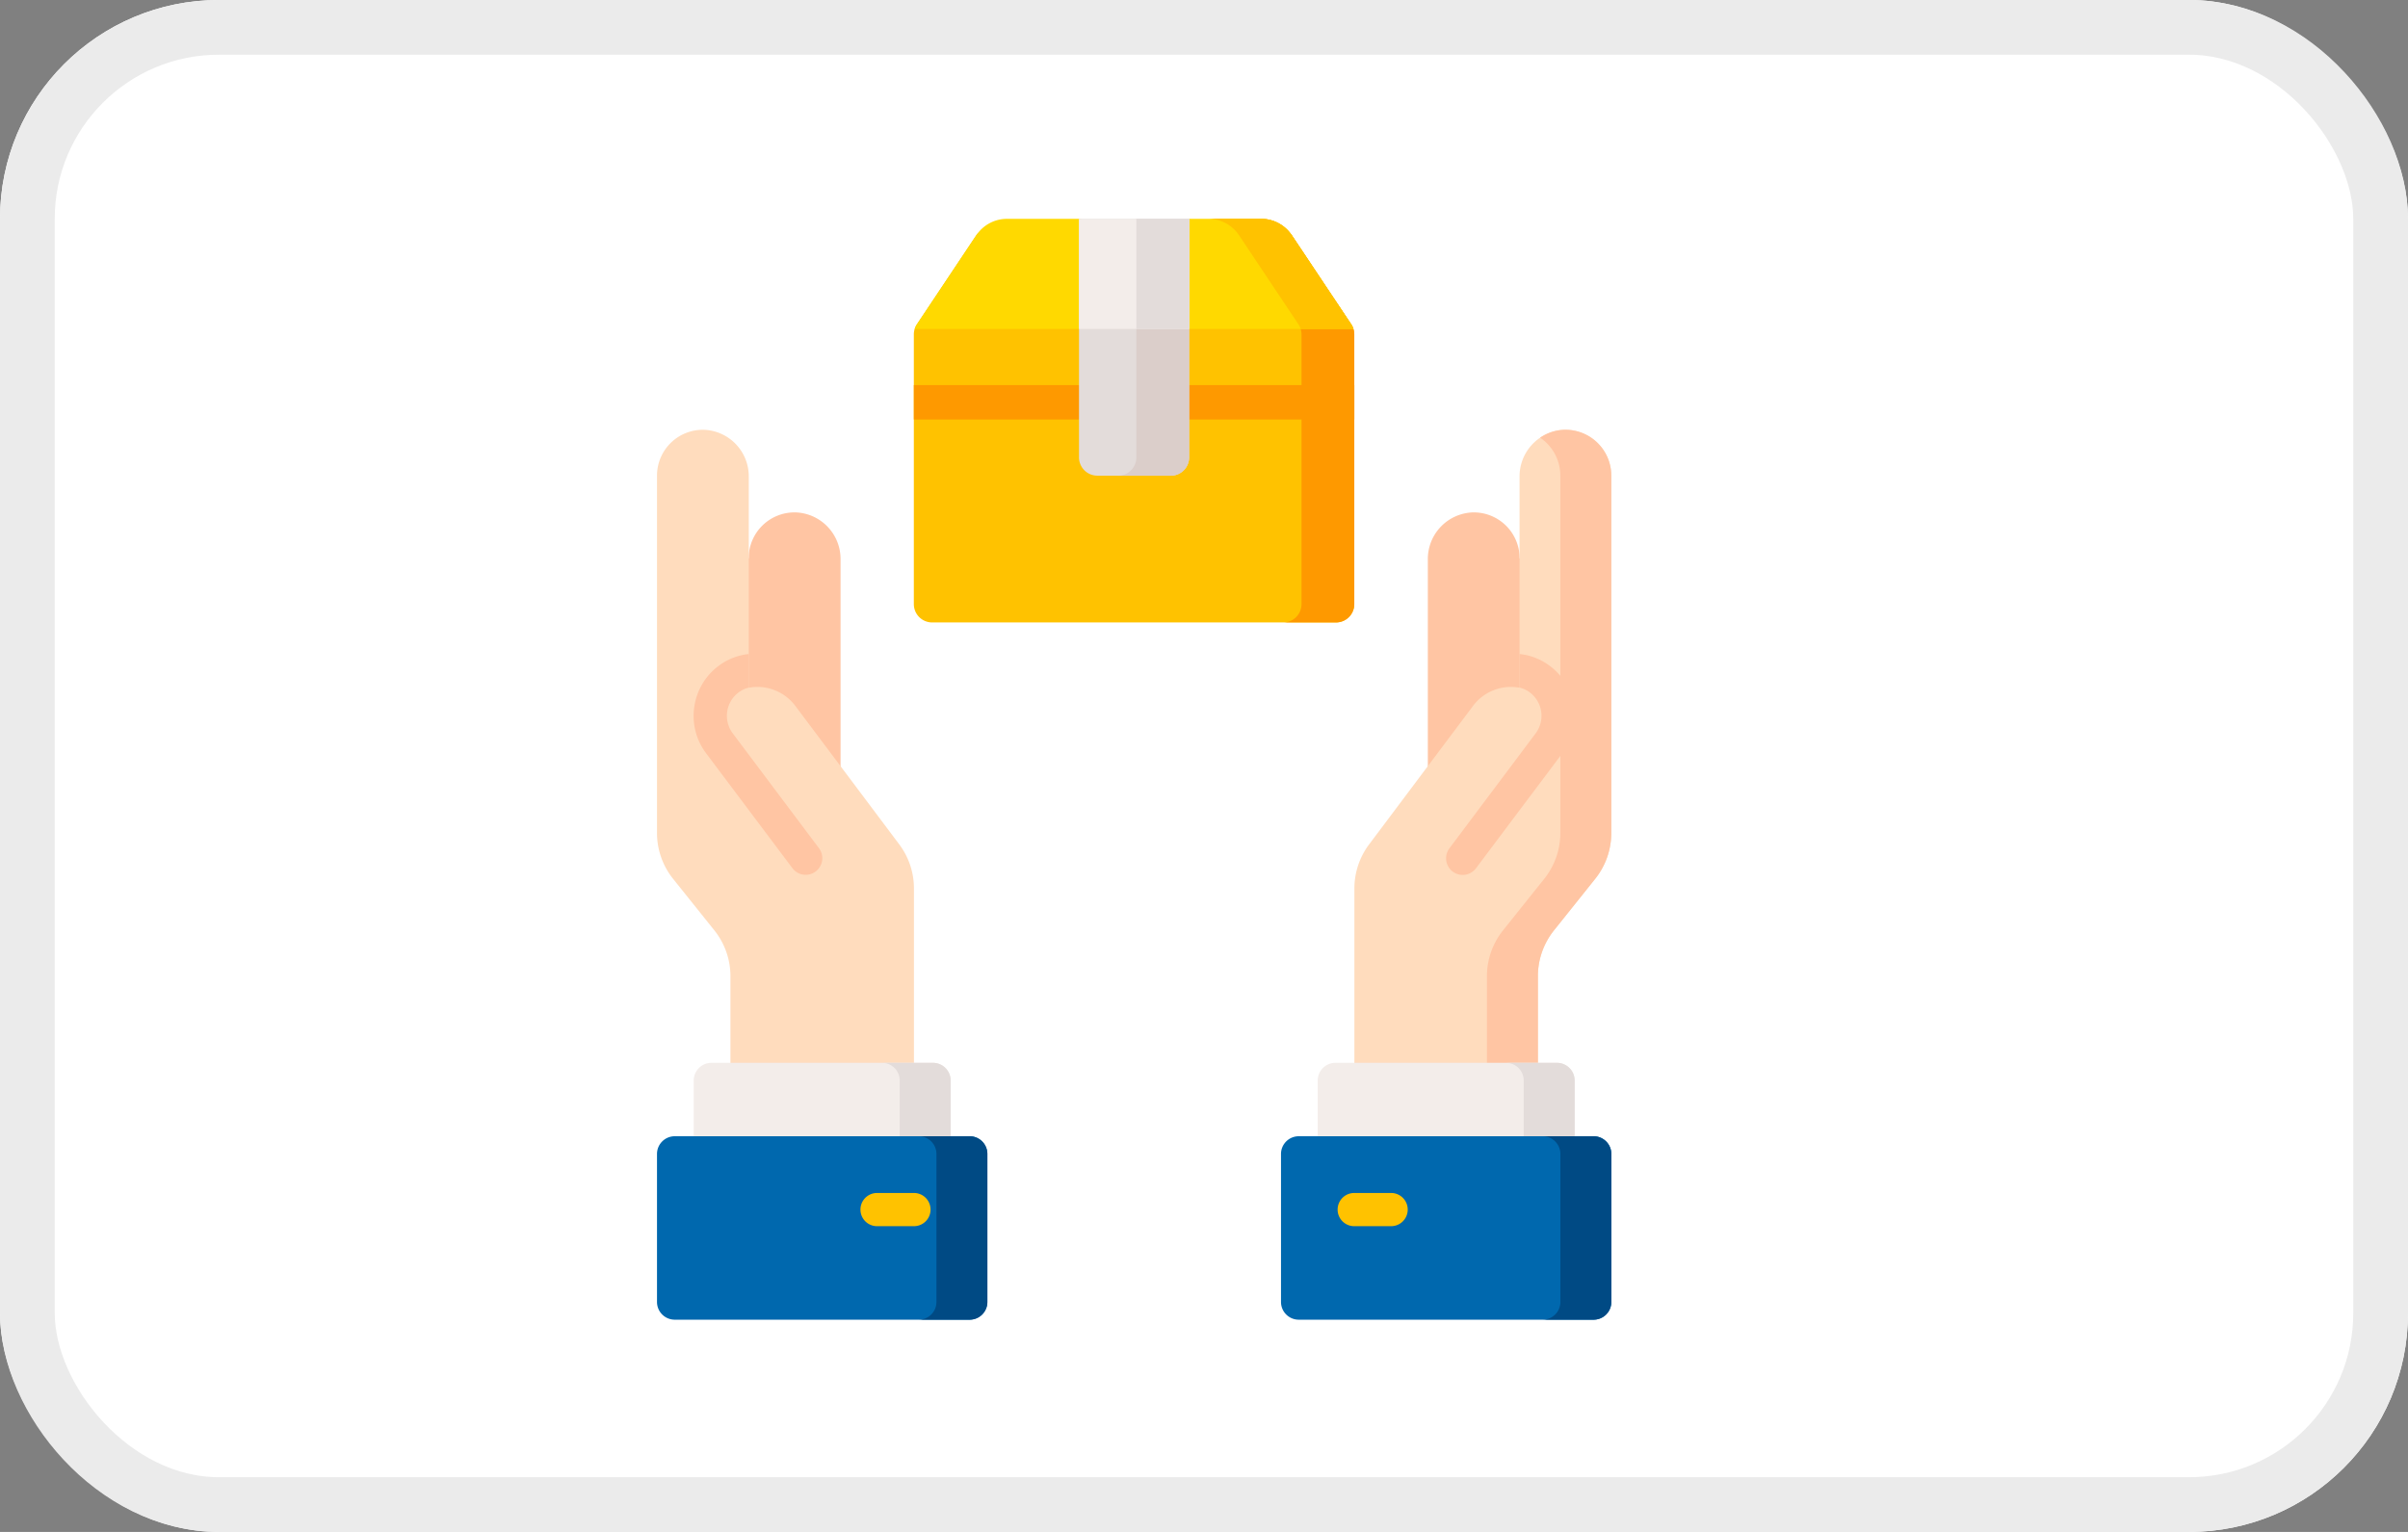<svg id="ic_uzcard_blue_copy_5" data-name="ic_uzcard_blue copy 5" xmlns="http://www.w3.org/2000/svg" xmlns:xlink="http://www.w3.org/1999/xlink" width="44" height="28" viewBox="0 0 44 28">
  <rect x="0" y="0" width="44" height="28" fill="#808080" stroke="none"/>
  <defs>
    <clipPath id="clip-path">
      <rect id="Mask" width="44" height="28" rx="4" fill="#fff" stroke="#ff0006" stroke-miterlimit="10" stroke-width="1"/>
    </clipPath>
  </defs>
  <g id="Mask-2" data-name="Mask" fill="#fff" stroke="#ebebeb" stroke-miterlimit="10" stroke-width="1">
    <rect width="44" height="28" rx="4" stroke="none"/>
    <rect x="0.5" y="0.5" width="43" height="27" rx="3.5" fill="none"/>
  </g>
  <g id="ic_uzcard_blue_copy_5-2" data-name="ic_uzcard_blue copy 5" clip-path="url(#clip-path)">
    <g id="Group_6" data-name="Group 6" transform="translate(12 4)">
      <g id="Group" transform="translate(12.712 3.846)">
        <path id="Path" d="M0,5V.858A.852.852,0,0,1,.808,0a.838.838,0,0,1,.869.838h.2V3.554Z" transform="translate(1.378 1.52)" fill="#ffc5a3"/>
        <path id="Path-2" data-name="Path" d="M3.826,0a.852.852,0,0,0-.808.858V4.714h0a.865.865,0,0,0-.85.332L.268,7.579a1.341,1.341,0,0,0-.268.8v3.368l3.353.02V9.987a1.341,1.341,0,0,1,.294-.838L4.4,8.207a1.341,1.341,0,0,0,.294-.838V.838A.838.838,0,0,0,3.826,0Z" transform="translate(0.036 0.01)" fill="#ffdcbd"/>
        <g id="Group-2" data-name="Group" transform="translate(1.7)">
          <path id="Path-3" data-name="Path" d="M1.4,0A.814.814,0,0,0,.972.144a.837.837,0,0,1,.369.695v6.53a1.341,1.341,0,0,1-.294.838l-.753.942A1.341,1.341,0,0,0,0,9.987v1.78l.931.006V9.987a1.341,1.341,0,0,1,.294-.838l.753-.942a1.341,1.341,0,0,0,.294-.838V.838A.838.838,0,0,0,1.4,0Z" transform="translate(0.758 0.01)" fill="#ffc5a3"/>
          <path id="Path-4" data-name="Path" d="M2.337.948A1.133,1.133,0,0,0,1.861.192,1.108,1.108,0,0,0,1.343,0V.614A.5.5,0,0,1,1.514.69a.535.535,0,0,1,.123.76L.061,3.552a.3.3,0,0,0,.486.364l1.576-2.1A1.133,1.133,0,0,0,2.337.948Z" transform="translate(0.011 4.108)" fill="#ffc5a3"/>
        </g>
      </g>
      <g id="Group-3" data-name="Group" transform="translate(0 3.846)">
        <path id="Path-5" data-name="Path" d="M1.879,5V.858A.852.852,0,0,0,1.071,0,.838.838,0,0,0,.2.838H0V3.554Z" transform="translate(1.48 1.52)" fill="#ffc5a3"/>
        <path id="Path-6" data-name="Path" d="M.869,0a.852.852,0,0,1,.808.858V4.714h0a.865.865,0,0,1,.85.332l1.9,2.532a1.341,1.341,0,0,1,.268.8v3.368l-3.353.02V9.987a1.341,1.341,0,0,0-.294-.838L.294,8.207A1.341,1.341,0,0,1,0,7.369V.838A.838.838,0,0,1,.869,0Z" transform="translate(0.005 0.01)" fill="#ffdcbd"/>
        <path id="Path-7" data-name="Path" d="M.015.948A1.133,1.133,0,0,1,.491.192,1.107,1.107,0,0,1,1.008,0V.614A.5.5,0,0,0,.838.69a.535.535,0,0,0-.123.76l1.576,2.1a.3.3,0,1,1-.486.364L.229,1.815A1.133,1.133,0,0,1,.015.948Z" transform="translate(0.674 4.108)" fill="#ffc5a3"/>
      </g>
      <g id="Group-4" data-name="Group" transform="translate(11.376 15.425)">
        <path id="Path-8" data-name="Path" d="M4.695,1.544H0V.324A.324.324,0,0,1,.324,0H4.371a.324.324,0,0,1,.324.324Z" transform="translate(0.702 0.001)" fill="#f3edea"/>
        <path id="Path-9" data-name="Path" d="M.931,0H0A.324.324,0,0,1,.324.324v1.22h.931V.324A.324.324,0,0,0,.931,0Z" transform="translate(4.142 0.001)" fill="#e3dcda"/>
        <path id="Path-10" data-name="Path" d="M5.712,3.353H.324A.324.324,0,0,1,0,3.03V.324A.324.324,0,0,1,.324,0H5.712a.324.324,0,0,1,.324.324V3.03A.324.324,0,0,1,5.712,3.353Z" transform="translate(0.031 1.343)" fill="#0068ae"/>
        <path id="Path-11" data-name="Path" d="M.974.607H.3A.3.3,0,0,1,.3,0H.974a.3.3,0,1,1,0,.607Z" transform="translate(1.069 2.38)" fill="#ffc200"/>
        <path id="Path-12" data-name="Path" d="M.931,0H0A.324.324,0,0,1,.324.324V3.03A.324.324,0,0,1,0,3.353H.931a.324.324,0,0,0,.324-.324V.324A.324.324,0,0,0,.931,0Z" transform="translate(4.812 1.343)" fill="#004a84"/>
      </g>
      <g id="Group-5" data-name="Group" transform="translate(0 15.425)">
        <path id="Path-13" data-name="Path" d="M4.695,1.544H0V.324A.324.324,0,0,1,.324,0H4.371a.324.324,0,0,1,.324.324v1.22Z" transform="translate(0.676 0.001)" fill="#f3edea"/>
        <path id="Path-14" data-name="Path" d="M.931,0H0A.324.324,0,0,1,.324.324v1.22h.931V.324A.324.324,0,0,0,.931,0Z" transform="translate(4.116 0.001)" fill="#e3dcda"/>
        <path id="Path-15" data-name="Path" d="M5.712,3.353H.324A.324.324,0,0,1,0,3.03V.324A.324.324,0,0,1,.324,0H5.712a.324.324,0,0,1,.324.324V3.03A.324.324,0,0,1,5.712,3.353Z" transform="translate(0.005 1.343)" fill="#0068ae"/>
        <path id="Path-16" data-name="Path" d="M.974.607H.3A.3.3,0,0,1,.3,0H.974a.3.3,0,1,1,0,.607Z" transform="translate(3.726 2.38)" fill="#ffc200"/>
        <path id="Path-17" data-name="Path" d="M.931,0H0A.324.324,0,0,1,.324.324V3.03A.324.324,0,0,1,0,3.353H.931a.324.324,0,0,0,.324-.324V.324A.324.324,0,0,0,.931,0Z" transform="translate(4.787 1.343)" fill="#004a84"/>
      </g>
      <g id="Group-6" data-name="Group" transform="translate(4.696)">
        <path id="Path-18" data-name="Path" d="M1.7.168c-.224,0-.434-.293-.558-.106L.056,1.691A.335.335,0,0,0,0,1.877V6.806a.335.335,0,0,0,.335.335H7.713a.335.335,0,0,0,.335-.335V1.877a.335.335,0,0,0-.056-.186L6.906.062c-.124-.187-.334.106-.558.106Z" transform="translate(0.002 0.236)" fill="#ffc200"/>
        <g id="Group-7" data-name="Group">
          <path id="Path-19" data-name="Path" d="M0,0H3.018a.314.314,0,0,1,0,.629H0Z" transform="translate(0.002 3.039)" fill="#fe9900"/>
          <path id="Path-20" data-name="Path" d="M3.333.629H.314A.314.314,0,0,1,.314,0H3.333Z" transform="translate(4.718 3.039)" fill="#fe9900"/>
          <path id="Path-21" data-name="Path" d="M2.608,1.928,1.522.3A.671.671,0,0,0,.964,0H0A.671.671,0,0,1,.558.3L1.644,1.928a.335.335,0,0,1,.056.186V7.042a.335.335,0,0,1-.335.335h.964a.335.335,0,0,0,.335-.335V2.114A.335.335,0,0,0,2.608,1.928Z" transform="translate(5.386)" fill="#fe9900"/>
        </g>
        <path id="Path-22" data-name="Path" d="M8.016,2.012a.335.335,0,0,0-.04-.084L6.89.3A.671.671,0,0,0,6.332,0H5.013L4.076.4,3.02,0H1.684a.671.671,0,0,0-.558.3L.04,1.928A.334.334,0,0,0,0,2.012Z" transform="translate(0.018)" fill="#ffd900"/>
        <path id="Path-23" data-name="Path" d="M.558.3,1.644,1.928a.334.334,0,0,1,.04.084h.964a.353.353,0,0,0-.017-.043.328.328,0,0,0-.023-.041L1.522.3A.671.671,0,0,0,.964,0H0A.671.671,0,0,1,.558.3Z" transform="translate(5.386)" fill="#ffc200"/>
        <path id="Path-24" data-name="Path" d="M2.012,0V4.359a.335.335,0,0,1-.335.335H.335A.335.335,0,0,1,0,4.359V0Z" transform="translate(3.02)" fill="#e3dcda"/>
        <path id="Path-25" data-name="Path" d="M.335,0V4.359A.335.335,0,0,1,0,4.695H.964A.335.335,0,0,0,1.3,4.359V0Z" transform="translate(3.733)" fill="#dbceca"/>
        <path id="Path-26" data-name="Path" d="M0,0H2.012V2.012H0Z" transform="translate(3.02)" fill="#f3edea"/>
        <path id="Path-27" data-name="Path" d="M0,0H.964V2.012H0Z" transform="translate(4.068)" fill="#e3dcda"/>
      </g>
    </g>
  </g>
</svg>
